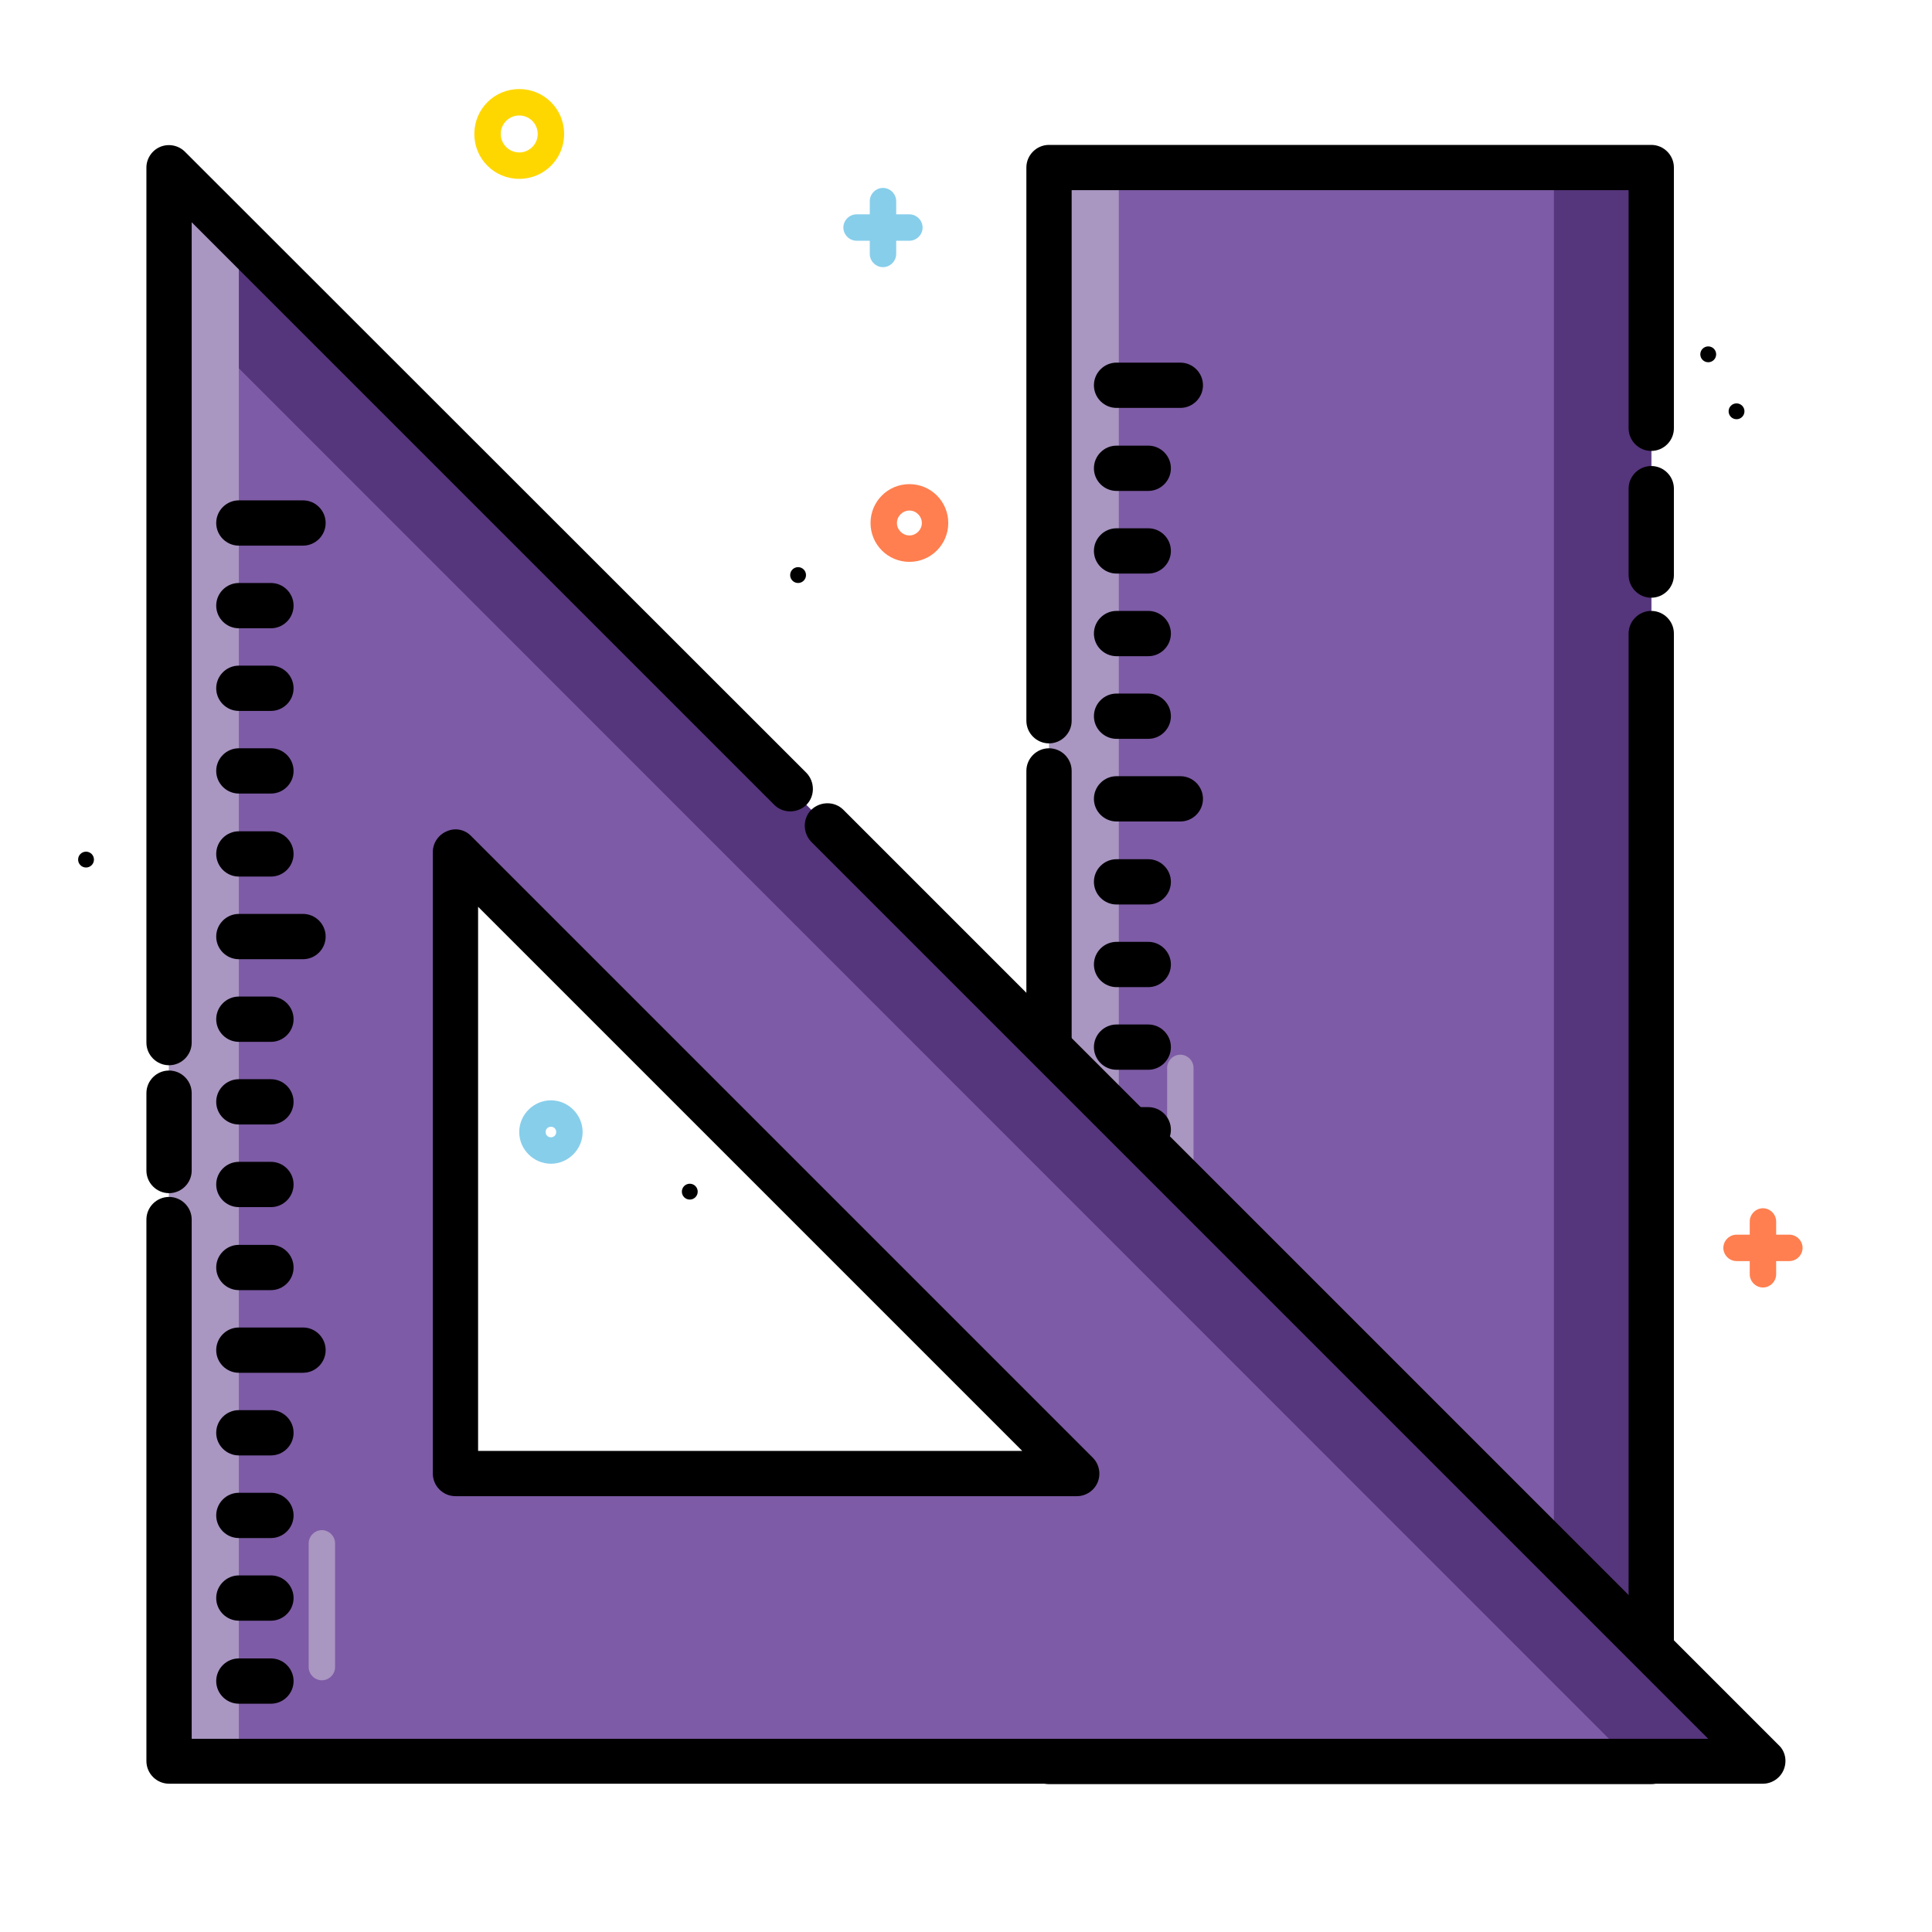 <?xml version="1.0" ?><svg id="Layer_1" style="enable-background:new 0 0 512 512;" version="1.1" viewBox="0 0 512 512" xml:space="preserve" xmlns="http://www.w3.org/2000/svg" xmlns:xlink="http://www.w3.org/1999/xlink"><style type="text/css">
	.st0{fill:#FF7F50;}
	.st1{fill:#87CEEB;}
	.st2{fill:#FFD700;}
	.st3{fill:#a996c1;}
	.st4{fill:#55357b;}
	.st5{fill:#7d5ba6;}
</style><g><path class="st0" d="M474.2,327.2h-3.5v-3.5c0-1.9-1.6-3.5-3.5-3.5s-3.5,1.6-3.5,3.5v3.5h-3.5c-1.9,0-3.5,1.6-3.5,3.5   s1.6,3.5,3.5,3.5h3.5v3.5c0,1.9,1.6,3.5,3.5,3.5s3.5-1.6,3.5-3.5v-3.5h3.5c1.9,0,3.5-1.6,3.5-3.5S476.1,327.2,474.2,327.2z"/><path class="st1" d="M241,56.8h-3.5v-3.5c0-1.9-1.6-3.5-3.5-3.5s-3.5,1.6-3.5,3.5v3.5H227c-1.9,0-3.5,1.6-3.5,3.5s1.6,3.5,3.5,3.5   h3.5v3.5c0,1.9,1.6,3.5,3.5,3.5s3.5-1.6,3.5-3.5v-3.5h3.5c1.9,0,3.5-1.6,3.5-3.5S242.9,56.8,241,56.8z"/><path class="st0" d="M241,148.9c-5.7,0-10.3-4.6-10.3-10.3c0-5.7,4.6-10.3,10.3-10.3s10.3,4.6,10.3,10.3   C251.3,144.3,246.7,148.9,241,148.9z M241,135.3c-1.8,0-3.3,1.5-3.3,3.3c0,1.8,1.5,3.3,3.3,3.3s3.3-1.5,3.3-3.3   C244.3,136.8,242.8,135.3,241,135.3z"/><circle cx="211.5" cy="152.4" r="2.1"/><circle cx="22.8" cy="227.8" r="2.1"/><circle cx="182.8" cy="315.8" r="2.1"/><circle cx="460.2" cy="109" r="2.1"/><circle cx="452.7" cy="93.9" r="2.1"/><path class="st2" d="M137.6,47.4c-6.6,0-11.9-5.3-11.9-11.9c0-6.6,5.3-11.9,11.9-11.9s11.9,5.3,11.9,11.9   C149.5,42.1,144.2,47.4,137.6,47.4z M137.6,30.6c-2.7,0-4.9,2.2-4.9,4.9c0,2.7,2.2,4.9,4.9,4.9s4.9-2.2,4.9-4.9   C142.5,32.8,140.3,30.6,137.6,30.6z"/><path class="st1" d="M146,308.4c-4.6,0-8.4-3.8-8.4-8.4s3.8-8.4,8.4-8.4s8.4,3.8,8.4,8.4S150.6,308.4,146,308.4z M146,298.6   c-0.8,0-1.4,0.6-1.4,1.4c0,0.8,0.6,1.4,1.4,1.4s1.4-0.6,1.4-1.4C147.4,299.2,146.8,298.6,146,298.6z"/><g><rect class="st3" height="422.4" width="159.7" x="278" y="44.4"/><rect class="st4" height="422.4" width="133.9" x="303.7" y="44.4"/><rect class="st5" height="422.4" width="115.3" x="296.5" y="44.4"/><path d="M437.6,158.4c-3.3,0-6-2.7-6-6v-22.9c0-3.3,2.7-6,6-6s6,2.7,6,6v22.9C443.6,155.7,440.9,158.4,437.6,158.4z"/><path d="M278,197c-3.3,0-6-2.7-6-6V44.4c0-3.3,2.7-6,6-6h159.6c3.3,0,6,2.7,6,6v69.1c0,3.3-2.7,6-6,6s-6-2.7-6-6V50.4H284V191    C284,194.3,281.3,197,278,197z"/><path d="M437.6,472.8H278c-3.3,0-6-2.7-6-6V204.3c0-3.3,2.7-6,6-6s6,2.7,6,6v256.5h147.6V167.9c0-3.3,2.7-6,6-6s6,2.7,6,6v298.9    C443.6,470.1,440.9,472.8,437.6,472.8z"/><path class="st3" d="M312.8,319.3c-1.9,0-3.5-1.6-3.5-3.5V283c0-1.9,1.6-3.5,3.5-3.5s3.5,1.6,3.5,3.5v32.8    C316.3,317.7,314.7,319.3,312.8,319.3z"/><g><path d="M312.8,327.3h-16.9c-3.3,0-6-2.7-6-6s2.7-6,6-6h16.9c3.3,0,6,2.7,6,6S316.1,327.3,312.8,327.3z"/><path d="M312.8,217.7h-16.9c-3.3,0-6-2.7-6-6s2.7-6,6-6h16.9c3.3,0,6,2.7,6,6S316.1,217.7,312.8,217.7z"/><path d="M312.8,108.1h-16.9c-3.3,0-6-2.7-6-6s2.7-6,6-6h16.9c3.3,0,6,2.7,6,6S316.1,108.1,312.8,108.1z"/><path d="M304.3,393.1h-8.4c-3.3,0-6-2.7-6-6s2.7-6,6-6h8.4c3.3,0,6,2.7,6,6S307.6,393.1,304.3,393.1z"/><path d="M304.3,415h-8.4c-3.3,0-6-2.7-6-6s2.7-6,6-6h8.4c3.3,0,6,2.7,6,6S307.6,415,304.3,415z"/><path d="M304.3,371.2h-8.4c-3.3,0-6-2.7-6-6s2.7-6,6-6h8.4c3.3,0,6,2.7,6,6S307.6,371.2,304.3,371.2z"/><path d="M304.3,349.3h-8.4c-3.3,0-6-2.7-6-6s2.7-6,6-6h8.4c3.3,0,6,2.7,6,6S307.6,349.3,304.3,349.3z"/><path d="M304.3,283.5h-8.4c-3.3,0-6-2.7-6-6s2.7-6,6-6h8.4c3.3,0,6,2.7,6,6S307.6,283.5,304.3,283.5z"/><path d="M304.3,305.4h-8.4c-3.3,0-6-2.7-6-6s2.7-6,6-6h8.4c3.3,0,6,2.7,6,6S307.6,305.4,304.3,305.4z"/><path d="M304.3,261.6h-8.4c-3.3,0-6-2.7-6-6c0-3.3,2.7-6,6-6h8.4c3.3,0,6,2.7,6,6C310.3,258.9,307.6,261.6,304.3,261.6z"/><path d="M304.3,239.7h-8.4c-3.3,0-6-2.7-6-6s2.7-6,6-6h8.4c3.3,0,6,2.7,6,6S307.6,239.7,304.3,239.7z"/><path d="M304.3,173.9h-8.4c-3.3,0-6-2.7-6-6s2.7-6,6-6h8.4c3.3,0,6,2.7,6,6S307.6,173.9,304.3,173.9z"/><path d="M304.3,195.8h-8.4c-3.3,0-6-2.7-6-6s2.7-6,6-6h8.4c3.3,0,6,2.7,6,6S307.6,195.8,304.3,195.8z"/><path d="M304.3,152h-8.4c-3.3,0-6-2.7-6-6s2.7-6,6-6h8.4c3.3,0,6,2.7,6,6S307.6,152,304.3,152z"/><path d="M304.3,130.1h-8.4c-3.3,0-6-2.7-6-6s2.7-6,6-6h8.4c3.3,0,6,2.7,6,6S307.6,130.1,304.3,130.1z"/></g></g><g><path class="st5" d="M230.9,231.3L44.8,45.2v422.4h422.4L246.1,246.5 M120.7,226.6l164.7,164.7H120.7V226.6z"/><g><polygon class="st4" points="432.4,466.8 467.2,466.8 44.8,44.4 44.8,79.1    "/></g><g><polygon class="st3" points="63.3,62.9 44.8,44.4 44.8,466.8 63.3,466.8    "/></g><path class="st3" d="M85.3,445.3c-1.9,0-3.5-1.6-3.5-3.5V409c0-1.9,1.6-3.5,3.5-3.5s3.5,1.6,3.5,3.5v32.8    C88.8,443.7,87.2,445.3,85.3,445.3z"/><g><path d="M44.8,282.3c3.3,0,6-2.7,6-6V58.9l154.4,154.4c2.3,2.3,6.1,2.3,8.5,0c2.3-2.3,2.3-6.1,0-8.5L49,40.2     c-1.7-1.7-4.3-2.2-6.5-1.3c-2.2,0.9-3.7,3.1-3.7,5.5v231.9C38.8,279.6,41.5,282.3,44.8,282.3z"/><path d="M44.8,316.2c3.3,0,6-2.7,6-6v-20.5c0-3.3-2.7-6-6-6s-6,2.7-6,6v20.5C38.8,313.5,41.5,316.2,44.8,316.2z"/><path d="M471.4,462.5L223.5,214.6c-2.3-2.3-6.1-2.3-8.5,0c-2.3,2.3-2.3,6.1,0,8.5l237.7,237.7H50.8V323.2c0-3.3-2.7-6-6-6     s-6,2.7-6,6v143.5c0,3.3,2.7,6,6,6h422.4c2.4,0,4.6-1.5,5.5-3.7S473.2,464.2,471.4,462.5z"/><path d="M118.4,220.3c-2.2,0.9-3.7,3.1-3.7,5.5v164.7c0,3.3,2.7,6,6,6h164.7c2.4,0,4.6-1.5,5.5-3.7s0.4-4.8-1.3-6.5L124.9,221.6     C123.2,219.8,120.6,219.3,118.4,220.3z M126.7,240.3l144.2,144.2H126.7V240.3z"/></g><g><path d="M80.3,351.8h-17c-3.3,0-6,2.7-6,6s2.7,6,6,6h17c3.3,0,6-2.7,6-6S83.6,351.8,80.3,351.8z"/><path d="M80.3,242.2h-17c-3.3,0-6,2.7-6,6s2.7,6,6,6h17c3.3,0,6-2.7,6-6S83.6,242.2,80.3,242.2z"/><path d="M63.3,144.6h17c3.3,0,6-2.7,6-6s-2.7-6-6-6h-17c-3.3,0-6,2.7-6,6S60,144.6,63.3,144.6z"/><path d="M71.8,417.5h-8.5c-3.3,0-6,2.7-6,6s2.7,6,6,6h8.5c3.3,0,6-2.7,6-6S75.1,417.5,71.8,417.5z"/><path d="M71.8,439.5h-8.5c-3.3,0-6,2.7-6,6s2.7,6,6,6h8.5c3.3,0,6-2.7,6-6S75.1,439.5,71.8,439.5z"/><path d="M71.8,395.6h-8.5c-3.3,0-6,2.7-6,6s2.7,6,6,6h8.5c3.3,0,6-2.7,6-6S75.1,395.6,71.8,395.6z"/><path d="M71.8,373.7h-8.5c-3.3,0-6,2.7-6,6s2.7,6,6,6h8.5c3.3,0,6-2.7,6-6S75.1,373.7,71.8,373.7z"/><path d="M63.3,319.9h8.5c3.3,0,6-2.7,6-6s-2.7-6-6-6h-8.5c-3.3,0-6,2.7-6,6S60,319.9,63.3,319.9z"/><path d="M63.3,341.9h8.5c3.3,0,6-2.7,6-6s-2.7-6-6-6h-8.5c-3.3,0-6,2.7-6,6S60,341.9,63.3,341.9z"/><path d="M63.3,298h8.5c3.3,0,6-2.7,6-6s-2.7-6-6-6h-8.5c-3.3,0-6,2.7-6,6S60,298,63.3,298z"/><path d="M63.3,276.1h8.5c3.3,0,6-2.7,6-6s-2.7-6-6-6h-8.5c-3.3,0-6,2.7-6,6S60,276.1,63.3,276.1z"/><path d="M63.3,210.3h8.5c3.3,0,6-2.7,6-6s-2.7-6-6-6h-8.5c-3.3,0-6,2.7-6,6S60,210.3,63.3,210.3z"/><path d="M63.3,232.3h8.5c3.3,0,6-2.7,6-6s-2.7-6-6-6h-8.5c-3.3,0-6,2.7-6,6S60,232.3,63.3,232.3z"/><path d="M63.3,188.4h8.5c3.3,0,6-2.7,6-6s-2.7-6-6-6h-8.5c-3.3,0-6,2.7-6,6S60,188.4,63.3,188.4z"/><path d="M63.3,166.5h8.5c3.3,0,6-2.7,6-6s-2.7-6-6-6h-8.5c-3.3,0-6,2.7-6,6S60,166.5,63.3,166.5z"/></g></g></g></svg>